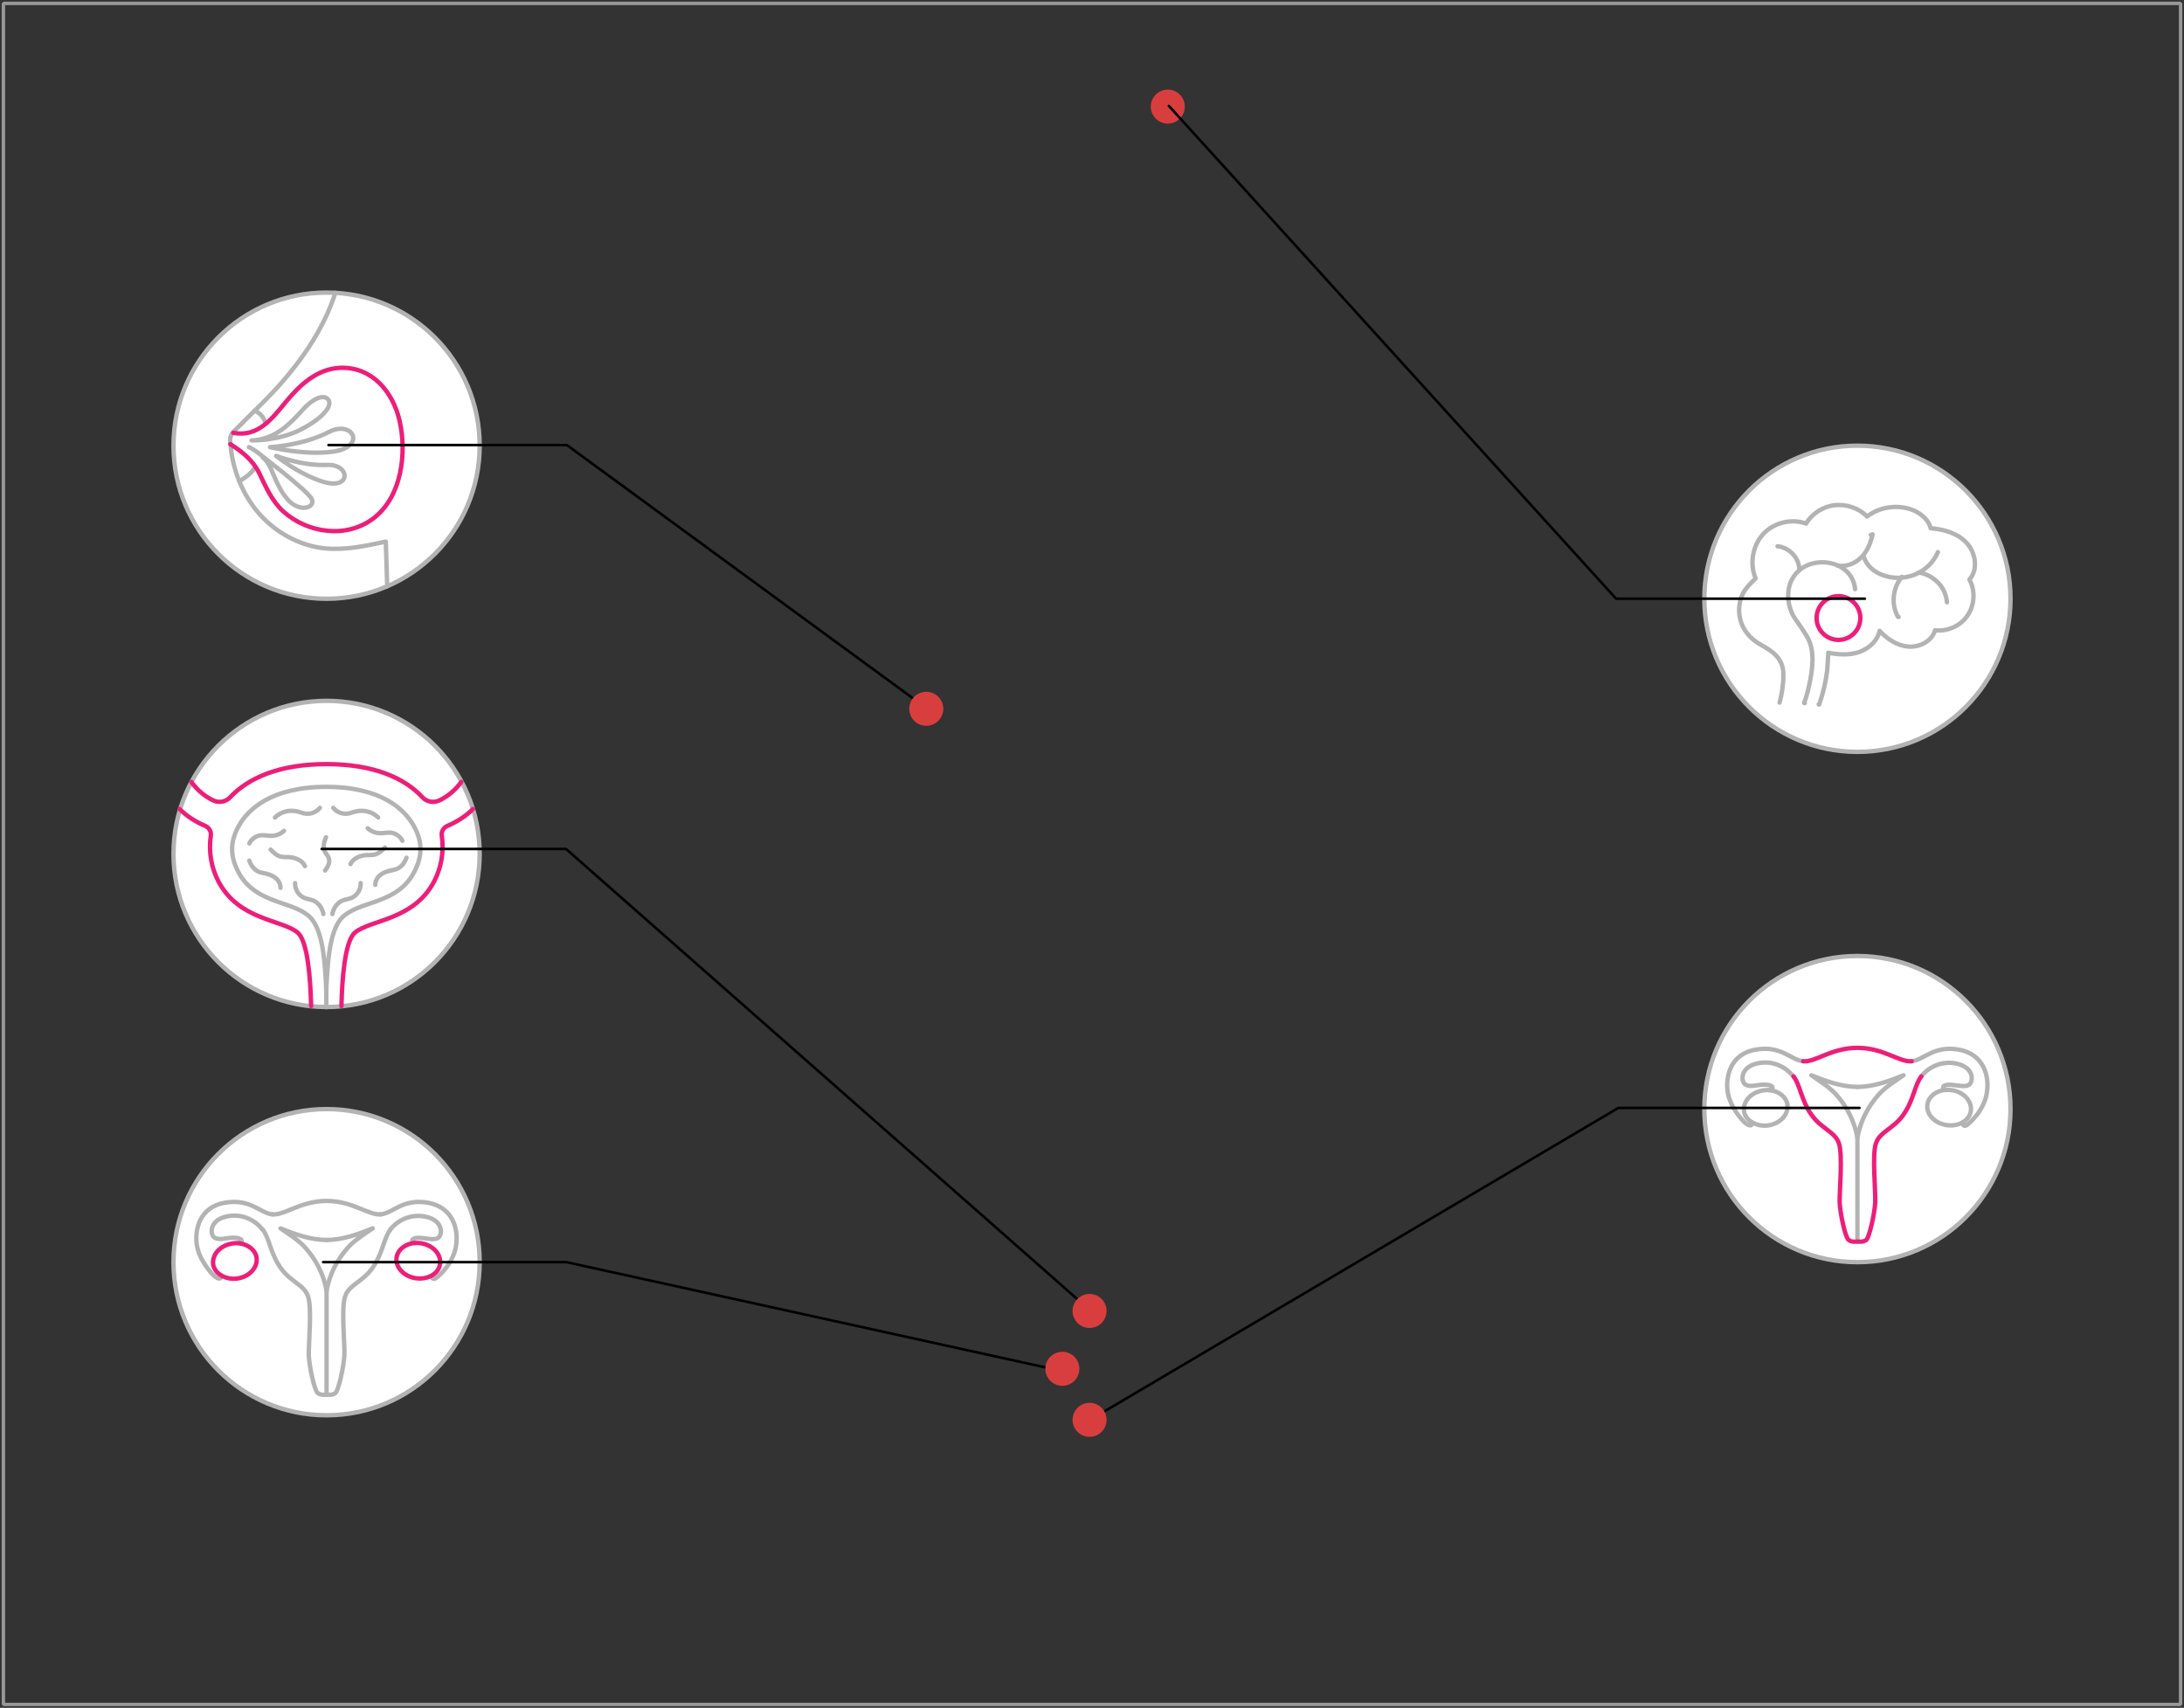 <?xml version="1.0" standalone="no"?><!DOCTYPE svg PUBLIC "-//W3C//DTD SVG 1.1//EN" "http://www.w3.org/Graphics/SVG/1.1/DTD/svg11.dtd"><svg width="100%" height="100%" viewBox="0 0 642 502" version="1.1" xmlns="http://www.w3.org/2000/svg" xmlns:xlink="http://www.w3.org/1999/xlink" xml:space="preserve" style="fill-rule:evenodd;clip-rule:evenodd;stroke-miterlimit:1.414;"><rect x="0" y="0" width="642" height="502" fill="#333333" stroke="none"/><g id="womenAll"><rect id="Rectangle-1" x="1" y="1" width="640" height="500" style="fill:none;stroke-width:1px;stroke:#979797;"/><g><g id="ovaries"><circle cx="96" cy="371" r="45" style="fill:#fff;stroke-width:1.29px;stroke-linecap:round;stroke-linejoin:round;stroke:#b3b3b3;"/><g><path d="M96,364.486c4.886,-0.086 9.086,-1.629 13.543,-3.429c-2.657,1.886 -5.057,3.257 -7.2,5.572c-3.257,3.6 -5.486,7.971 -6.343,12.771" style="fill:none;stroke-width:1.29px;stroke-linecap:round;stroke-linejoin:round;stroke:#b3b3b3;"/><g><path d="M127.029,374.857c0,0.257 -0.086,0.686 0.085,0.857c0.086,0.086 0.257,0.172 0.343,0.172c0.514,0.085 0.857,-0.343 1.2,-0.6c0.343,-0.257 0.6,-0.6 0.943,-0.857c0.686,-0.686 1.286,-1.458 1.886,-2.229c1.285,-1.8 2.228,-3.857 2.571,-6c0,-0.086 0,-0.086 0,-0.171c0.772,-4.543 -0.857,-11.229 -8.314,-12.515c-7.457,-1.285 -10.286,3.172 -13.886,3.429" style="fill:none;stroke-width:1.29px;stroke-linecap:round;stroke-linejoin:round;stroke:#b3b3b3;"/><path d="M121.971,365.429c-0.342,-0.086 -0.685,-0.258 -0.771,-0.686c-0.171,-1.029 2.143,-0.943 2.657,-0.857c1.029,0.085 2.057,0.257 3.086,0.343c0.6,0 1.286,0 1.8,-0.343c1.371,-0.857 1.628,-4.972 -3.257,-6.172c-4.886,-1.2 -8.829,1.2 -10.8,3.772" style="fill:none;stroke-width:1.29px;stroke-linecap:round;stroke-linejoin:round;stroke:#b3b3b3;"/><path d="M70.029,365.429c0.342,-0.086 1.114,-0.172 1.028,-0.686c0,-0.172 -0.171,-0.429 -0.343,-0.514c-0.171,-0.086 -0.343,-0.172 -0.6,-0.258c-0.171,0 -0.343,-0.085 -0.428,-0.085c-1.2,-0.172 -2.4,0 -3.6,0.171c-0.943,0.172 -2.143,0.257 -3,-0.257c-1.372,-0.857 -1.629,-4.971 3.257,-6.171c4.886,-1.2 8.828,1.2 10.8,3.771" style="fill:none;stroke-width:1.29px;stroke-linecap:round;stroke-linejoin:round;stroke:#b3b3b3;"/><path d="M80.057,356.943c-3.6,-0.343 -6.428,-4.714 -13.886,-3.429c-7.457,1.2 -9,7.886 -8.314,12.429c0.343,2.228 1.372,4.286 2.657,6.171c0.429,0.686 0.943,1.286 1.457,1.886c0.515,0.514 1.029,1.2 1.715,1.543c0.257,0.171 0.514,0.257 0.771,0.257c0.086,0 0.257,0 0.343,-0.086c0.257,-0.171 0.171,-0.6 0.171,-0.857" style="fill:none;stroke-width:1.29px;stroke-linecap:round;stroke-linejoin:round;stroke:#b3b3b3;"/></g><path d="M96,364.486c-4.886,-0.086 -9.086,-1.629 -13.543,-3.429c2.657,1.886 5.057,3.257 7.2,5.572c3.257,3.6 5.486,7.971 6.343,12.771" style="fill:none;stroke-width:1.29px;stroke-linecap:round;stroke-linejoin:round;stroke:#b3b3b3;"/><path d="M96,379.486l0,30.514" style="fill:none;stroke-width:1.29px;stroke-linecap:round;stroke-linejoin:round;stroke:#b3b3b3;"/></g><g><path d="M77.229,361.4c1.971,2.571 2.228,6.943 5.228,11.229c3,4.285 7.029,4.971 8.143,8.571c1.114,3.6 0.086,13.971 0.171,17.229c0.172,3.342 1.629,10.114 2.572,10.971c0.857,0.857 2.657,0.514 2.657,0.514c0,0 1.8,0.343 2.657,-0.514c0.857,-0.857 2.4,-7.629 2.572,-10.971c0.171,-3.343 -0.943,-13.629 0.171,-17.229c1.114,-3.6 5.143,-4.286 8.143,-8.571c3,-4.286 3.257,-8.658 5.228,-11.229" style="fill:none;stroke-width:1.29px;stroke-linecap:round;stroke-linejoin:round;stroke:#b3b3b3;"/><path d="M80.057,356.943c3.6,0.343 8.229,-3.943 15.943,-3.943c7.714,0 12.343,4.286 15.943,3.943" style="fill:none;stroke-width:1.29px;stroke-linecap:round;stroke-linejoin:round;stroke:#b3b3b3;"/></g><g><path d="M127.029,374.857c1.285,-0.771 2.142,-1.971 2.314,-3.343c0.428,-2.828 -2.143,-5.571 -5.657,-6.085c-0.6,-0.086 -1.2,-0.086 -1.8,-0.086c-2.743,0.257 -4.972,1.971 -5.315,4.286c-0.428,2.828 2.143,5.571 5.658,6.085c1.8,0.257 3.514,-0.085 4.8,-0.857Z" style="fill:none;stroke-width:1.29px;stroke-linecap:round;stroke-linejoin:round;stroke:#ed1e79;"/><path d="M64.971,374.857c1.286,0.772 3,1.2 4.8,0.943c3.515,-0.514 6,-3.171 5.658,-6.086c-0.343,-2.314 -2.572,-4.028 -5.315,-4.285c-0.6,-0.086 -1.2,0 -1.8,0.085c-3.514,0.515 -6,3.172 -5.657,6.086c0.172,1.286 1.029,2.486 2.314,3.257Z" style="fill:none;stroke-width:1.29px;stroke-linecap:round;stroke-linejoin:round;stroke:#ed1e79;"/></g><g><path d="M312.804,403.143l-146.271,-32.148l-71.539,0" style="fill:none;stroke-width:0.75px;stroke-linecap:round;stroke-linejoin:round;stroke:#000;"/><circle cx="312.285" cy="402.341" r="5" style="fill:#d93e3e;"/></g></g><g id="urinaryBladderW"><circle cx="96" cy="251" r="45" style="fill:#fff;stroke-width:1.29px;stroke-linecap:round;stroke-linejoin:round;stroke:#b3b3b3;"/><g><path d="M95.914,292.229c0,-1.8 0.086,-3.772 0.257,-5.915c0.6,-9.771 2.229,-14.914 4.972,-17.143c1.971,-1.628 4.543,-2.571 7.371,-3.514c4.8,-1.628 10.2,-3.514 13.2,-9.257c2.657,-4.971 2.486,-9.429 -0.428,-14.229c-2.4,-3.942 -8.829,-10.885 -25.372,-10.885c-16.543,0 -22.971,6.943 -25.371,10.885c-2.914,4.8 -3.086,9.258 -0.429,14.229c3,5.743 8.486,7.629 13.2,9.257c2.829,0.943 5.4,1.886 7.372,3.514c2.743,2.315 4.371,7.458 4.971,17.143c0.172,2.143 0.257,4.2 0.257,5.915" style="fill:none;stroke-width:1.29px;stroke-linecap:round;stroke-linejoin:round;stroke:#b3b3b3;"/><path d="M96.171,296c-0.085,0 -0.085,0 -0.171,0c-0.086,0 -0.171,0 -0.257,0" style="fill:none;stroke-width:1.29px;stroke-linecap:round;stroke-linejoin:round;stroke:#b3b3b3;"/><path d="M62.486,243.629" style="fill:none;stroke-width:1.29px;stroke-linecap:round;stroke-linejoin:round;stroke:#b3b3b3;"/><path d="M73.286,252.971c0.514,1.543 1.628,2.915 3.171,3.429c0.6,0.171 1.286,0.257 1.886,0.429c1.028,0.257 2.057,0.685 2.828,1.371c0.772,0.686 1.286,1.714 1.286,2.743" style="fill:#fff;fill-rule:nonzero;stroke-width:1.29px;stroke-linecap:round;stroke-linejoin:round;stroke:#b3b3b3;"/><path d="M86.743,259.571c-0.086,1.8 1.028,3.686 2.743,4.372c0.857,0.343 1.8,0.428 2.657,0.771c1.543,0.686 2.657,2.315 2.914,3.943" style="fill:#fff;fill-rule:nonzero;stroke-width:1.29px;stroke-linecap:round;stroke-linejoin:round;stroke:#b3b3b3;"/><path d="M79.543,249.714c0.857,0.857 1.714,1.715 2.914,2.057c0.772,0.172 1.629,0.172 2.4,0.172c1.972,0.086 4.029,0.943 4.8,2.657" style="fill:#fff;fill-rule:nonzero;stroke-width:1.29px;stroke-linecap:round;stroke-linejoin:round;stroke:#b3b3b3;"/><path d="M73.286,247.914c0.6,-1.285 1.971,-2.228 3.428,-2.4c1.029,-0.085 1.972,0.172 3,0.172c1.372,0 2.743,-0.515 3.772,-1.457" style="fill:#fff;fill-rule:nonzero;stroke-width:1.29px;stroke-linecap:round;stroke-linejoin:round;stroke:#b3b3b3;"/><path d="M80.829,240.286c1.628,-1.629 4.114,-2.315 6.428,-1.8c0.943,0.171 1.8,0.6 2.657,0.685c1.543,0.172 3.172,-0.514 4.115,-1.714" style="fill:#fff;fill-rule:nonzero;stroke-width:1.29px;stroke-linecap:round;stroke-linejoin:round;stroke:#b3b3b3;"/><path d="M119.486,252.114c-0.515,1.543 -1.629,2.915 -3.172,3.429c-0.6,0.171 -1.285,0.257 -1.885,0.428c-1.029,0.258 -2.058,0.686 -2.829,1.372c-0.771,0.686 -1.286,1.714 -1.286,2.743" style="fill:#fff;fill-rule:nonzero;stroke-width:1.29px;stroke-linecap:round;stroke-linejoin:round;stroke:#b3b3b3;"/><path d="M106.029,259.571c0.085,1.8 -1.029,3.686 -2.743,4.372c-0.857,0.343 -1.8,0.428 -2.657,0.771c-1.543,0.686 -2.658,2.315 -2.915,3.943" style="fill:#fff;fill-rule:nonzero;stroke-width:1.29px;stroke-linecap:round;stroke-linejoin:round;stroke:#b3b3b3;"/><path d="M113.143,249.114c-0.857,0.857 -1.714,1.715 -2.914,2.057c-0.772,0.172 -1.629,0.172 -2.4,0.172c-1.972,0.086 -4.029,0.943 -4.8,2.657" style="fill:#fff;fill-rule:nonzero;stroke-width:1.29px;stroke-linecap:round;stroke-linejoin:round;stroke:#b3b3b3;"/><path d="M118.286,247.143c-0.6,-1.286 -1.972,-2.229 -3.429,-2.4c-1.028,-0.086 -1.971,0.171 -3,0.171c-1.371,0 -2.743,-0.514 -3.771,-1.457" style="fill:#fff;fill-rule:nonzero;stroke-width:1.29px;stroke-linecap:round;stroke-linejoin:round;stroke:#b3b3b3;"/><path d="M111.171,240.286c-1.628,-1.629 -4.114,-2.315 -6.428,-1.8c-0.943,0.171 -1.8,0.6 -2.657,0.685c-1.543,0.172 -3.172,-0.514 -4.115,-1.714" style="fill:#fff;fill-rule:nonzero;stroke-width:1.29px;stroke-linecap:round;stroke-linejoin:round;stroke:#b3b3b3;"/><path d="M95.829,246.114c-0.6,1.286 -0.943,2.915 -0.343,4.2c0.343,0.686 1.028,1.286 1.2,2.057c0.343,1.2 -0.343,2.486 -1.115,3.515" style="fill:#fff;fill-rule:nonzero;stroke-width:1.29px;stroke-linecap:round;stroke-linejoin:round;stroke:#b3b3b3;"/><path d="M95.914,292.229l0,3.771" style="fill:none;stroke-width:1.29px;stroke-linecap:round;stroke-linejoin:round;stroke:#b3b3b3;"/></g><g><path d="M91.457,295.743c-0.171,-7.629 -0.943,-19.029 -3.943,-21.6c-4.543,-3.857 -17.314,-3.6 -23.314,-15.086c-2.143,-4.114 -2.914,-8.828 -2.229,-13.457c0.172,-1.2 -0.514,-2.314 -1.628,-2.829c-2.829,-1.2 -5.4,-2.828 -7.543,-4.971" style="fill:none;stroke-width:1.29px;stroke-linecap:round;stroke-linejoin:round;stroke:#ed1e79;"/><path d="M135.6,229.829c-1.543,2.142 -3.6,4.028 -6.343,5.4c-1.714,0.857 -3.771,0.514 -5.057,-0.858c-5.314,-5.742 -14.486,-9.771 -28.286,-9.771c-13.714,0 -22.885,4.029 -28.285,9.771c-1.286,1.372 -3.343,1.715 -5.058,0.858c-2.742,-1.372 -4.8,-3.258 -6.342,-5.4" style="fill:none;stroke-width:1.29px;stroke-linecap:round;stroke-linejoin:round;stroke:#ed1e79;"/><path d="M100.371,295.743c0.172,-7.629 0.943,-19.029 3.943,-21.6c4.543,-3.857 17.315,-3.6 23.315,-15.086c2.142,-4.114 2.914,-8.828 2.228,-13.457c-0.171,-1.2 0.514,-2.314 1.629,-2.829c2.828,-1.2 5.4,-2.828 7.543,-4.971" style="fill:none;stroke-width:1.29px;stroke-linecap:round;stroke-linejoin:round;stroke:#ed1e79;"/></g><g><path d="M320.757,385.453l-154.372,-135.914l-71.839,0" style="fill:none;stroke-width:0.75px;stroke-linecap:round;stroke-linejoin:round;stroke:#000;"/><circle cx="320.285" cy="385.341" r="5" style="fill:#d93e3e;"/></g></g><g id="hooters (Group)"><circle cx="96" cy="131" r="45" style="fill:#fff;stroke-width:1.29px;stroke-linecap:round;stroke-linejoin:round;stroke:#b3b3b3;"/><g><path d="M74.829,120.714c1.542,0.6 2.742,1.972 3.171,3.6" style="fill:none;stroke-width:1.29px;stroke-linecap:round;stroke-linejoin:round;stroke:#b3b3b3;"/><path d="M70.371,141.371c1.886,-0.942 3.515,-2.314 4.715,-4.114" style="fill:none;stroke-width:1.29px;stroke-linecap:round;stroke-linejoin:round;stroke:#b3b3b3;"/><path d="M73.2,131.429c1.457,0.685 2.743,1.714 4.029,2.742c4.028,3.172 8.057,6.258 11.828,9.686c0.857,0.772 1.629,1.543 2.314,2.4c0.172,0.257 0.343,0.514 0.429,0.857c0.171,0.6 -0.171,1.286 -0.686,1.629c-0.514,0.343 -1.114,0.514 -1.8,0.514c-1.8,0 -3.514,-1.028 -4.714,-2.4c-2.057,-2.314 -3.257,-5.057 -4.457,-7.886c-0.686,-1.714 -1.543,-3.428 -2.914,-4.542" style="fill:none;stroke-width:1.29px;stroke-linecap:round;stroke-linejoin:round;stroke:#b3b3b3;"/><path d="M73.971,129.457c0,0 7.8,0.172 14.229,-3.086c6.429,-3.257 9.943,-7.114 8.143,-9.085c-1.457,-1.457 -4.543,0 -7.372,3.171c-3.428,3.772 -7.885,8.743 -15,9Z" style="fill:none;stroke-width:1.29px;stroke-linecap:round;stroke-linejoin:round;stroke:#b3b3b3;"/><path d="M79.371,131.429c0,0 9.772,2.4 18.172,1.371c10.457,-1.286 6.257,-9.514 -0.857,-5.829c-7.8,4.029 -17.315,4.458 -17.315,4.458Z" style="fill:none;stroke-width:1.29px;stroke-linecap:round;stroke-linejoin:round;stroke:#b3b3b3;"/><path d="M81.171,134c0,0 6.686,5.4 13.629,7.543c8.571,2.743 8.229,-5.143 1.457,-4.886c-7.543,0.343 -15.086,-2.657 -15.086,-2.657Z" style="fill:none;stroke-width:1.29px;stroke-linecap:round;stroke-linejoin:round;stroke:#b3b3b3;"/><path d="M113.829,172.314c-0.172,-4.371 -0.258,-8.743 -0.429,-13.114c-5.914,1.286 -11.914,2.571 -18,1.971c-7.457,-0.771 -14.486,-4.714 -19.371,-10.371c-4.886,-5.657 -7.715,-12.943 -8.315,-20.486c-0.085,-0.685 -0.085,-1.371 0.086,-2.057c0.257,-0.771 0.771,-1.371 1.371,-1.886c5.058,-5.142 10.372,-9.942 15,-15.514c4.715,-5.571 8.829,-11.657 11.915,-18.343c0.943,-2.143 1.8,-4.285 2.485,-6.428" style="fill:none;stroke-width:1.29px;stroke-linecap:round;stroke-linejoin:round;stroke:#b3b3b3;"/></g><path d="M68.571,127.229c7.372,1.371 11.4,-4.2 15.6,-9.258c4.115,-4.971 9.172,-9.6 15.858,-9.857c9.342,-0.343 15.428,7.029 17.4,15.429c2.228,9.6 0.685,22.457 -7.629,28.8c-7.971,6.086 -19.371,4.371 -26.486,-1.972c-3.343,-3 -5.228,-7.371 -7.114,-11.314c-1.886,-3.771 -5.057,-6.343 -8.486,-8.486" style="fill:none;stroke-width:1.29px;stroke-linecap:round;stroke-linejoin:round;stroke:#ed1e79;"/><g><path d="M272.254,208.104l-105.64,-77.296l-70.055,0" style="fill:none;stroke-width:0.75px;stroke-linecap:round;stroke-linejoin:round;stroke:#000;"/><circle cx="272.285" cy="208.341" r="5" style="fill:#d93e3e;"/></g></g></g><g><g id="uterus"><circle cx="546" cy="326" r="45" style="fill:#fff;stroke-width:1.29px;stroke-linecap:round;stroke-linejoin:round;stroke:#b3b3b3;"/><g><path d="M546,319.486c4.886,-0.086 9.086,-1.629 13.543,-3.429c-2.657,1.886 -5.057,3.257 -7.2,5.572c-3.257,3.6 -5.486,7.971 -6.343,12.771" style="fill:none;stroke-width:1.29px;stroke-linecap:round;stroke-linejoin:round;stroke:#b3b3b3;"/><g><path d="M577.029,329.857c0,0.257 -0.086,0.686 0.085,0.857c0.086,0.086 0.257,0.172 0.343,0.172c0.514,0.085 0.857,-0.343 1.2,-0.6c0.343,-0.257 0.6,-0.6 0.943,-0.857c0.686,-0.686 1.286,-1.458 1.886,-2.229c1.285,-1.8 2.228,-3.857 2.571,-6c0,-0.086 0,-0.086 0,-0.171c0.772,-4.543 -0.857,-11.229 -8.314,-12.515c-7.457,-1.285 -10.286,3.172 -13.886,3.429" style="fill:none;stroke-width:1.29px;stroke-linecap:round;stroke-linejoin:round;stroke:#b3b3b3;"/><path d="M571.971,320.429c-0.342,-0.086 -0.685,-0.258 -0.771,-0.686c-0.171,-1.029 2.143,-0.943 2.657,-0.857c1.029,0.085 2.057,0.257 3.086,0.343c0.6,0 1.286,0 1.8,-0.343c1.371,-0.857 1.628,-4.972 -3.257,-6.172c-4.886,-1.2 -8.829,1.2 -10.8,3.772" style="fill:none;stroke-width:1.29px;stroke-linecap:round;stroke-linejoin:round;stroke:#b3b3b3;"/><path d="M520.029,320.429c0.342,-0.086 1.114,-0.172 1.028,-0.686c0,-0.172 -0.171,-0.429 -0.343,-0.514c-0.171,-0.086 -0.343,-0.172 -0.6,-0.258c-0.171,0 -0.343,-0.085 -0.428,-0.085c-1.2,-0.172 -2.4,0 -3.6,0.171c-0.943,0.172 -2.143,0.257 -3,-0.257c-1.372,-0.857 -1.629,-4.971 3.257,-6.171c4.886,-1.2 8.828,1.2 10.8,3.771" style="fill:none;stroke-width:1.29px;stroke-linecap:round;stroke-linejoin:round;stroke:#b3b3b3;"/><path d="M530.057,311.943c-3.6,-0.343 -6.428,-4.714 -13.886,-3.429c-7.457,1.2 -9,7.886 -8.314,12.429c0.343,2.228 1.372,4.286 2.657,6.171c0.429,0.686 0.943,1.286 1.457,1.886c0.515,0.514 1.029,1.2 1.715,1.543c0.257,0.171 0.514,0.257 0.771,0.257c0.086,0 0.257,0 0.343,-0.086c0.257,-0.171 0.171,-0.6 0.171,-0.857" style="fill:none;stroke-width:1.29px;stroke-linecap:round;stroke-linejoin:round;stroke:#b3b3b3;"/></g><path d="M546,319.486c-4.886,-0.086 -9.086,-1.629 -13.543,-3.429c2.657,1.886 5.057,3.257 7.2,5.572c3.257,3.6 5.486,7.971 6.343,12.771" style="fill:none;stroke-width:1.29px;stroke-linecap:round;stroke-linejoin:round;stroke:#b3b3b3;"/><path d="M546,334.486l0,30.514" style="fill:none;stroke-width:1.29px;stroke-linecap:round;stroke-linejoin:round;stroke:#b3b3b3;"/></g><g><path d="M527.229,316.4c1.971,2.571 2.228,6.943 5.228,11.229c3,4.285 7.029,4.971 8.143,8.571c1.114,3.6 0.086,13.971 0.171,17.229c0.172,3.342 1.629,10.114 2.572,10.971c0.857,0.857 2.657,0.514 2.657,0.514c0,0 1.8,0.343 2.657,-0.514c0.857,-0.857 2.4,-7.629 2.572,-10.971c0.171,-3.343 -0.943,-13.629 0.171,-17.229c1.114,-3.6 5.143,-4.286 8.143,-8.571c3,-4.286 3.257,-8.658 5.228,-11.229" style="fill:none;stroke-width:1.29px;stroke-linecap:round;stroke-linejoin:round;stroke:#ed1e79;"/><path d="M530.057,311.943c3.6,0.343 8.229,-3.943 15.943,-3.943c7.714,0 12.343,4.286 15.943,3.943" style="fill:none;stroke-width:1.29px;stroke-linecap:round;stroke-linejoin:round;stroke:#ed1e79;"/></g><g><path d="M577.029,329.857c1.285,-0.771 2.142,-1.971 2.314,-3.343c0.428,-2.828 -2.143,-5.571 -5.657,-6.085c-0.6,-0.086 -1.2,-0.086 -1.8,-0.086c-2.743,0.257 -4.972,1.971 -5.315,4.286c-0.428,2.828 2.143,5.571 5.658,6.085c1.8,0.257 3.514,-0.085 4.8,-0.857Z" style="fill:none;stroke-width:1.29px;stroke-linecap:round;stroke-linejoin:round;stroke:#b3b3b3;"/><path d="M514.971,329.857c1.286,0.772 3,1.2 4.8,0.943c3.515,-0.514 6,-3.171 5.658,-6.086c-0.343,-2.314 -2.572,-4.028 -5.315,-4.285c-0.6,-0.086 -1.2,0 -1.8,0.085c-3.514,0.515 -6,3.172 -5.657,6.086c0.172,1.286 1.029,2.486 2.314,3.257Z" style="fill:none;stroke-width:1.29px;stroke-linecap:round;stroke-linejoin:round;stroke:#b3b3b3;"/></g><g><path d="M320.494,417.305l155.237,-91.654l70.87,0" style="fill:none;stroke-width:0.75px;stroke-linecap:round;stroke-linejoin:round;stroke:#000;"/><circle cx="320.285" cy="417.341" r="5" style="fill:#d93e3e;"/></g></g><g id="pituitary"><circle cx="546" cy="176" r="45" style="fill:#fff;stroke-width:1.29px;stroke-linecap:round;stroke-linejoin:round;stroke:#b3b3b3;"/><g><path d="M523.114,206.514c0.686,-2.571 1.115,-5.228 1.115,-7.885c0.085,-2.743 -0.772,-4.8 -2.829,-6.6c-1.8,-1.629 -4.029,-2.4 -5.914,-3.943c-1.715,-1.372 -3,-3.172 -3.686,-5.229c-0.771,-2.314 -0.771,-4.8 0,-7.114c0.771,-2.4 2.571,-4.029 4.286,-5.743c-1.8,-4.2 -0.943,-9.514 2.143,-12.943c3.085,-3.428 8.314,-4.714 12.685,-3.171c1.8,-3 5.057,-5.057 8.486,-5.4c3.429,-0.343 7.029,0.857 9.429,3.343c3.857,-3 9.428,-3.686 13.885,-1.715c2.229,1.029 4.286,2.829 4.8,5.143c3.943,0.343 7.972,1.457 10.629,4.372c2.657,2.914 3.428,7.8 0.771,10.714c1.8,3.257 1.543,7.457 -0.514,10.543c-2.057,3.085 -5.914,4.8 -9.6,4.371c-0.857,3.172 -4.457,5.057 -7.8,4.8c-3.343,-0.257 -6.257,-2.228 -8.486,-4.628c-0.6,3 -3.171,5.228 -6.085,6.257c-2.915,0.943 -6,0.771 -9,0.171c-0.086,1.8 -0.172,3.6 -0.343,5.4c-0.429,3.343 -1.2,6.6 -2.315,9.772c0,0.085 -0.085,0.085 -0.085,0.085c-0.086,0 -0.086,-0.171 0,-0.085" style="fill:none;stroke-width:1.29px;stroke-linecap:round;stroke-linejoin:round;stroke:#b3b3b3;"/><path d="M530.486,206.6c0.085,-0.086 0.085,0.171 -0.086,0.086c-0.086,-0.086 -0.086,-0.172 0,-0.257c0.429,-1.115 0.771,-2.229 1.029,-3.343c1.028,-4.286 2.142,-9.857 0.6,-14.143c-0.6,-1.8 -1.8,-3.257 -2.743,-4.8c-0.857,-1.286 -1.972,-2.572 -2.572,-4.029c-1.371,-3.085 -1.543,-7.028 0.172,-10.028c4.2,-7.543 17.571,-6 18.428,3.085" style="fill:none;stroke-width:1.29px;stroke-linecap:round;stroke-linejoin:round;stroke:#b3b3b3;"/><path d="M559.029,169.571c-2.658,3.258 -3.172,8.058 -1.115,11.743c0.086,0.086 0.257,0.086 0.172,0" style="fill:none;stroke-width:1.29px;stroke-linecap:round;stroke-linejoin:round;stroke:#b3b3b3;"/><path d="M522.514,160.571c1.715,0.172 3.343,1.029 4.543,2.315c1.2,1.285 1.886,3 1.886,4.714" style="fill:none;stroke-width:1.29px;stroke-linecap:round;stroke-linejoin:round;stroke:#b3b3b3;"/><path d="M540.171,166.229c2.486,0.514 5.143,-0.6 6.943,-2.4c1.8,-1.8 2.829,-4.286 3.343,-6.772c-0.171,0.086 -0.343,0.086 -0.514,0.172" style="fill:none;stroke-width:1.29px;stroke-linecap:round;stroke-linejoin:round;stroke:#b3b3b3;"/><path d="M547.886,163.571c0.685,2.658 3,4.543 5.571,5.486c3,1.114 6.514,1.029 9.429,-0.171c3,-1.2 5.485,-3.6 6.771,-6.6" style="fill:none;stroke-width:1.29px;stroke-linecap:round;stroke-linejoin:round;stroke:#b3b3b3;"/><path d="M563.914,168.286c2.143,0.257 4.2,1.371 5.743,2.914c1.543,1.543 2.486,3.686 2.657,5.829" style="fill:none;stroke-width:1.29px;stroke-linecap:round;stroke-linejoin:round;stroke:#b3b3b3;"/></g><circle cx="540.429" cy="181.657" r="6.429" style="fill:none;stroke-width:1.29px;stroke-linecap:round;stroke-linejoin:round;stroke:#ed1e79;"/><g><circle cx="343.285" cy="31.341" r="5" style="fill:#d93e3e;"/><path d="M343.585,31.117l131.466,144.86l73.149,0" style="fill:none;stroke-width:0.75px;stroke-linecap:round;stroke-linejoin:round;stroke:#000;"/></g></g></g></g></svg>